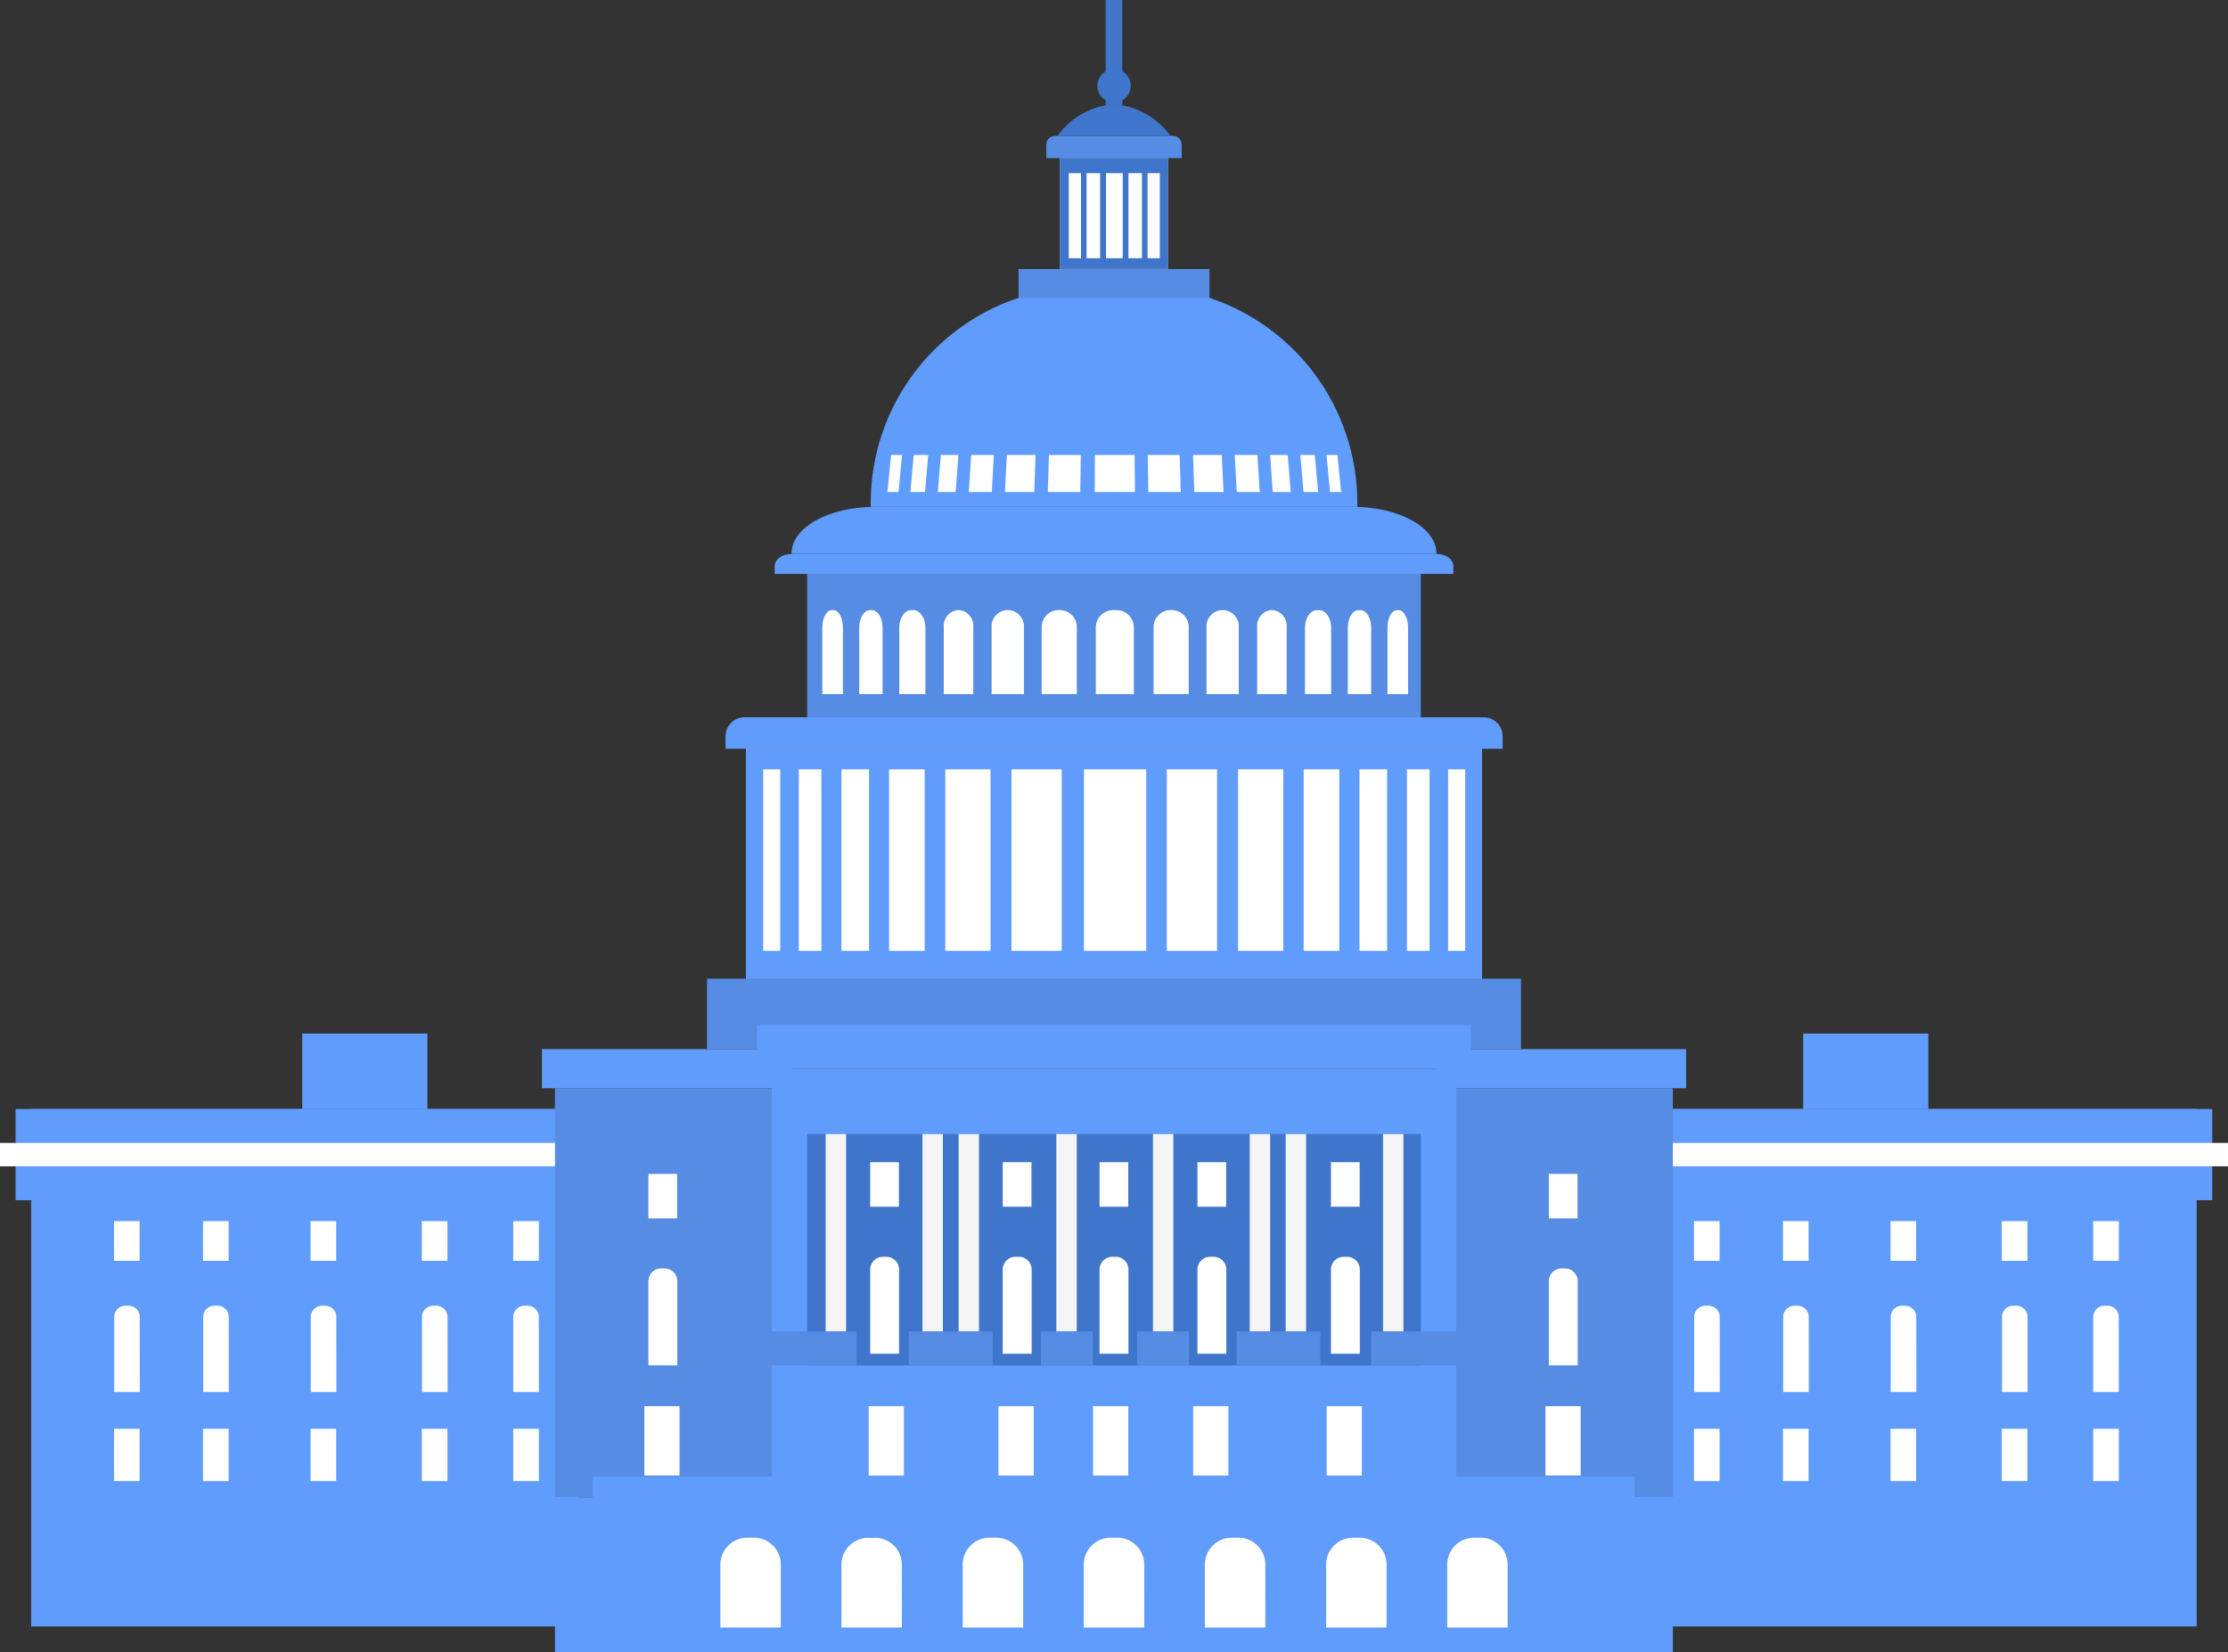 <svg id="Group_1473" data-name="Group 1473" xmlns="http://www.w3.org/2000/svg" width="78.94" height="58.549" viewBox="0 0 78.94 58.549">
  <rect x="0" y="0" width="78.94" height="58.549" fill="#333333" stroke="none"/>
  <rect id="Rectangle_176" data-name="Rectangle 176" width="19.912" height="18.336" transform="translate(57.917 39.3)" fill="#609cfc"/>
  <rect id="Rectangle_177" data-name="Rectangle 177" width="19.387" height="18.336" transform="translate(1.104 39.3)" fill="#609cfc"/>
  <rect id="Rectangle_178" data-name="Rectangle 178" width="77.83" height="3.232" transform="translate(0.552 39.3)" fill="#609cfc"/>
  <rect id="Rectangle_179" data-name="Rectangle 179" width="78.94" height="0.828" transform="translate(0 40.502)" fill="#fff"/>
  <rect id="Rectangle_180" data-name="Rectangle 180" width="0.907" height="1.406" transform="translate(18.185 43.274)" fill="#fff"/>
  <rect id="Rectangle_181" data-name="Rectangle 181" width="0.907" height="1.853" transform="translate(18.185 50.632)" fill="#fff"/>
  <path id="Path_41934" data-name="Path 41934" d="M66.257,208.591H65.35v-2.661a.4.4,0,0,1,.4-.4h.105a.4.4,0,0,1,.4.4Z" transform="translate(-47.165 -159.26)" fill="#fff"/>
  <rect id="Rectangle_182" data-name="Rectangle 182" width="0.907" height="1.406" transform="translate(14.946 43.274)" fill="#fff"/>
  <rect id="Rectangle_183" data-name="Rectangle 183" width="0.907" height="1.853" transform="translate(14.946 50.632)" fill="#fff"/>
  <path id="Path_41935" data-name="Path 41935" d="M61.337,208.591H60.43v-2.661a.4.4,0,0,1,.4-.4h.105a.4.4,0,0,1,.4.4Z" transform="translate(-45.478 -159.26)" fill="#fff"/>
  <rect id="Rectangle_184" data-name="Rectangle 184" width="0.907" height="1.406" transform="translate(11.004 43.274)" fill="#fff"/>
  <rect id="Rectangle_185" data-name="Rectangle 185" width="0.907" height="1.853" transform="translate(11.004 50.632)" fill="#fff"/>
  <path id="Path_41936" data-name="Path 41936" d="M55.337,208.591H54.43v-2.661a.4.4,0,0,1,.4-.4h.105a.4.4,0,0,1,.4.4Z" transform="translate(-43.419 -159.26)" fill="#fff"/>
  <rect id="Rectangle_186" data-name="Rectangle 186" width="0.907" height="1.406" transform="translate(7.194 43.274)" fill="#fff"/>
  <rect id="Rectangle_187" data-name="Rectangle 187" width="0.907" height="1.853" transform="translate(7.194 50.632)" fill="#fff"/>
  <path id="Path_41937" data-name="Path 41937" d="M49.537,208.591H48.63v-2.661a.4.4,0,0,1,.4-.4h.105a.4.4,0,0,1,.4.4Z" transform="translate(-41.43 -159.26)" fill="#fff"/>
  <rect id="Rectangle_188" data-name="Rectangle 188" width="0.907" height="1.406" transform="translate(4.04 43.274)" fill="#fff"/>
  <rect id="Rectangle_189" data-name="Rectangle 189" width="0.907" height="1.853" transform="translate(4.04 50.632)" fill="#fff"/>
  <path id="Path_41938" data-name="Path 41938" d="M44.737,208.591H43.83v-2.661a.4.4,0,0,1,.4-.4h.105a.4.4,0,0,1,.4.4Z" transform="translate(-39.783 -159.26)" fill="#fff"/>
  <rect id="Rectangle_190" data-name="Rectangle 190" width="0.907" height="1.406" transform="translate(74.164 43.274)" fill="#fff"/>
  <rect id="Rectangle_191" data-name="Rectangle 191" width="0.907" height="1.853" transform="translate(74.164 50.632)" fill="#fff"/>
  <path id="Path_41939" data-name="Path 41939" d="M151.467,208.591h-.907v-2.661a.4.4,0,0,1,.4-.4h.105a.4.4,0,0,1,.4.4Z" transform="translate(-76.396 -159.26)" fill="#fff"/>
  <rect id="Rectangle_192" data-name="Rectangle 192" width="0.907" height="1.406" transform="translate(70.925 43.274)" fill="#fff"/>
  <rect id="Rectangle_193" data-name="Rectangle 193" width="0.907" height="1.853" transform="translate(70.925 50.632)" fill="#fff"/>
  <path id="Path_41940" data-name="Path 41940" d="M146.547,208.591h-.907v-2.661a.4.4,0,0,1,.4-.4h.105a.4.4,0,0,1,.4.4Z" transform="translate(-74.708 -159.26)" fill="#fff"/>
  <rect id="Rectangle_194" data-name="Rectangle 194" width="0.907" height="1.406" transform="translate(66.983 43.274)" fill="#fff"/>
  <rect id="Rectangle_195" data-name="Rectangle 195" width="0.907" height="1.853" transform="translate(66.983 50.632)" fill="#fff"/>
  <path id="Path_41941" data-name="Path 41941" d="M140.547,208.591h-.907v-2.661a.4.4,0,0,1,.4-.4h.105a.4.4,0,0,1,.4.4Z" transform="translate(-72.65 -159.26)" fill="#fff"/>
  <rect id="Rectangle_196" data-name="Rectangle 196" width="0.907" height="1.406" transform="translate(63.173 43.274)" fill="#fff"/>
  <rect id="Rectangle_197" data-name="Rectangle 197" width="0.907" height="1.853" transform="translate(63.173 50.632)" fill="#fff"/>
  <path id="Path_41942" data-name="Path 41942" d="M134.747,208.591h-.907v-2.661a.4.4,0,0,1,.4-.4h.105a.4.4,0,0,1,.4.4Z" transform="translate(-70.66 -159.26)" fill="#fff"/>
  <rect id="Rectangle_198" data-name="Rectangle 198" width="0.907" height="1.406" transform="translate(60.02 43.274)" fill="#fff"/>
  <rect id="Rectangle_199" data-name="Rectangle 199" width="0.907" height="1.853" transform="translate(60.02 50.632)" fill="#fff"/>
  <path id="Path_41943" data-name="Path 41943" d="M129.947,208.591h-.907v-2.661a.4.4,0,0,1,.4-.4h.105a.4.4,0,0,1,.4.4Z" transform="translate(-69.014 -159.26)" fill="#fff"/>
  <rect id="Rectangle_200" data-name="Rectangle 200" width="8.422" height="14.493" transform="translate(50.849 38.564)" fill="#568ce3"/>
  <rect id="Rectangle_201" data-name="Rectangle 201" width="8.383" height="14.493" transform="translate(19.663 38.564)" fill="#568ce3"/>
  <rect id="Rectangle_202" data-name="Rectangle 202" width="8.889" height="1.386" transform="translate(50.849 37.178)" fill="#609cfc"/>
  <rect id="Rectangle_203" data-name="Rectangle 203" width="8.843" height="1.386" transform="translate(19.203 37.178)" fill="#609cfc"/>
  <rect id="Rectangle_204" data-name="Rectangle 204" width="39.608" height="5.492" transform="translate(19.663 53.056)" fill="#609cfc"/>
  <rect id="Rectangle_205" data-name="Rectangle 205" width="24.242" height="15.189" transform="translate(27.349 37.867)" fill="#609cfc"/>
  <rect id="Rectangle_206" data-name="Rectangle 206" width="21.745" height="8.199" transform="translate(28.597 40.187)" fill="#3f75cb"/>
  <rect id="Rectangle_207" data-name="Rectangle 207" width="0.723" height="6.997" transform="translate(49.002 40.187)" fill="#f5f5f5"/>
  <rect id="Rectangle_208" data-name="Rectangle 208" width="0.723" height="6.997" transform="translate(40.85 40.187)" fill="#f5f5f5"/>
  <rect id="Rectangle_209" data-name="Rectangle 209" width="0.723" height="6.997" transform="translate(37.427 40.187)" fill="#f5f5f5"/>
  <rect id="Rectangle_210" data-name="Rectangle 210" width="0.723" height="6.997" transform="translate(29.254 40.187)" fill="#f5f5f5"/>
  <rect id="Rectangle_211" data-name="Rectangle 211" width="0.723" height="6.997" transform="translate(45.553 40.187)" fill="#f5f5f5"/>
  <rect id="Rectangle_212" data-name="Rectangle 212" width="28.84" height="2.496" transform="translate(25.05 34.681)" fill="#568ce3"/>
  <rect id="Rectangle_213" data-name="Rectangle 213" width="0.723" height="6.997" transform="translate(44.279 40.187)" fill="#f5f5f5"/>
  <rect id="Rectangle_214" data-name="Rectangle 214" width="0.723" height="6.997" transform="translate(33.965 40.187)" fill="#f5f5f5"/>
  <rect id="Rectangle_215" data-name="Rectangle 215" width="0.723" height="6.997" transform="translate(32.684 40.187)" fill="#f5f5f5"/>
  <rect id="Rectangle_216" data-name="Rectangle 216" width="25.293" height="1.544" transform="translate(26.824 36.324)" fill="#609cfc"/>
  <rect id="Rectangle_217" data-name="Rectangle 217" width="3.528" height="1.202" transform="translate(26.824 47.183)" fill="#568ce3"/>
  <rect id="Rectangle_218" data-name="Rectangle 218" width="3.528" height="1.202" transform="translate(48.582 47.183)" fill="#568ce3"/>
  <rect id="Rectangle_219" data-name="Rectangle 219" width="2.969" height="1.202" transform="translate(32.204 47.183)" fill="#568ce3"/>
  <rect id="Rectangle_220" data-name="Rectangle 220" width="2.969" height="1.202" transform="translate(43.813 47.183)" fill="#568ce3"/>
  <rect id="Rectangle_221" data-name="Rectangle 221" width="1.839" height="1.202" transform="translate(36.882 47.183)" fill="#568ce3"/>
  <rect id="Rectangle_222" data-name="Rectangle 222" width="1.839" height="1.202" transform="translate(40.291 47.183)" fill="#568ce3"/>
  <rect id="Rectangle_223" data-name="Rectangle 223" width="26.081" height="8.146" transform="translate(26.429 26.535)" fill="#c3c5c8"/>
  <rect id="Rectangle_224" data-name="Rectangle 224" width="26.081" height="8.146" transform="translate(26.429 26.535)" fill="#609cfc"/>
  <rect id="Rectangle_225" data-name="Rectangle 225" width="21.745" height="5.781" transform="translate(28.597 19.637)" fill="#568ce3"/>
  <path id="Path_41944" data-name="Path 41944" d="M103.2,164.109H80.36v-.026c0-.907,1.314-1.642,2.943-1.642h16.963c1.623,0,2.943.736,2.943,1.642v.026Z" transform="translate(-52.314 -144.479)" fill="#609cfc"/>
  <path id="Path_41945" data-name="Path 41945" d="M94.215,150.57H92.284a7.657,7.657,0,0,0-7.654,7.654v.145h17.239v-.145A7.657,7.657,0,0,0,94.215,150.57Z" transform="translate(-53.779 -140.407)" fill="#609cfc"/>
  <path id="Path_41946" data-name="Path 41946" d="M104.327,174.907H76.8v-.447a.673.673,0,0,1,.67-.67h26.193a.673.673,0,0,1,.67.67v.447Z" transform="translate(-51.093 -148.372)" fill="#609cfc"/>
  <rect id="Rectangle_226" data-name="Rectangle 226" width="4.434" height="2.68" transform="translate(63.889 36.626)" fill="#609cfc"/>
  <rect id="Rectangle_227" data-name="Rectangle 227" width="4.434" height="2.68" transform="translate(10.708 36.626)" fill="#609cfc"/>
  <rect id="Rectangle_228" data-name="Rectangle 228" width="1.018" height="1.577" transform="translate(30.831 41.185)" fill="#fff"/>
  <path id="Path_41947" data-name="Path 41947" d="M85.618,206.326H84.6v-2.983a.454.454,0,0,1,.453-.453h.118a.454.454,0,0,1,.453.453v2.983Z" transform="translate(-53.769 -158.354)" fill="#fff"/>
  <rect id="Rectangle_229" data-name="Rectangle 229" width="1.018" height="1.577" transform="translate(35.528 41.185)" fill="#fff"/>
  <path id="Path_41948" data-name="Path 41948" d="M92.768,206.326H91.75v-2.983a.454.454,0,0,1,.453-.453h.118a.454.454,0,0,1,.453.453v2.983Z" transform="translate(-56.222 -158.354)" fill="#fff"/>
  <rect id="Rectangle_230" data-name="Rectangle 230" width="1.018" height="1.577" transform="translate(38.958 41.185)" fill="#fff"/>
  <path id="Path_41949" data-name="Path 41949" d="M97.988,206.326H96.97v-2.983a.454.454,0,0,1,.453-.453h.118a.454.454,0,0,1,.453.453v2.983Z" transform="translate(-58.012 -158.354)" fill="#fff"/>
  <rect id="Rectangle_231" data-name="Rectangle 231" width="1.018" height="1.577" transform="translate(42.426 41.185)" fill="#fff"/>
  <path id="Path_41950" data-name="Path 41950" d="M103.268,206.326H102.25v-2.983a.454.454,0,0,1,.453-.453h.118a.454.454,0,0,1,.453.453v2.983Z" transform="translate(-59.824 -158.354)" fill="#fff"/>
  <rect id="Rectangle_232" data-name="Rectangle 232" width="1.018" height="1.577" transform="translate(47.156 41.185)" fill="#fff"/>
  <path id="Path_41951" data-name="Path 41951" d="M110.468,206.326H109.45v-2.983a.454.454,0,0,1,.453-.453h.118a.454.454,0,0,1,.453.453v2.983Z" transform="translate(-62.294 -158.354)" fill="#fff"/>
  <rect id="Rectangle_233" data-name="Rectangle 233" width="1.018" height="1.577" transform="translate(54.876 41.599)" fill="#fff"/>
  <rect id="Rectangle_234" data-name="Rectangle 234" width="1.248" height="2.457" transform="translate(54.757 49.831)" fill="#fff"/>
  <rect id="Rectangle_235" data-name="Rectangle 235" width="1.248" height="2.457" transform="translate(47.005 49.831)" fill="#fff"/>
  <rect id="Rectangle_236" data-name="Rectangle 236" width="1.248" height="2.457" transform="translate(42.275 49.831)" fill="#fff"/>
  <rect id="Rectangle_237" data-name="Rectangle 237" width="1.248" height="2.457" transform="translate(38.728 49.831)" fill="#fff"/>
  <rect id="Rectangle_238" data-name="Rectangle 238" width="1.248" height="2.457" transform="translate(35.377 49.831)" fill="#fff"/>
  <rect id="Rectangle_239" data-name="Rectangle 239" width="1.248" height="2.457" transform="translate(30.778 49.831)" fill="#fff"/>
  <rect id="Rectangle_240" data-name="Rectangle 240" width="1.248" height="2.457" transform="translate(22.829 49.831)" fill="#fff"/>
  <path id="Path_41952" data-name="Path 41952" d="M78.662,221.23H76.52V219a.953.953,0,0,1,.953-.953h.237a.953.953,0,0,1,.953.953Z" transform="translate(-50.997 -163.555)" fill="#fff"/>
  <path id="Path_41953" data-name="Path 41953" d="M85.192,221.23H83.05V219A.953.953,0,0,1,84,218.05h.237a.953.953,0,0,1,.953.953Z" transform="translate(-53.237 -163.555)" fill="#fff"/>
  <path id="Path_41954" data-name="Path 41954" d="M91.732,221.23H89.59V219a.953.953,0,0,1,.953-.953h.237a.953.953,0,0,1,.953.953v2.227Z" transform="translate(-55.481 -163.555)" fill="#fff"/>
  <path id="Path_41955" data-name="Path 41955" d="M98.262,221.23H96.12V219a.953.953,0,0,1,.953-.953h.237a.953.953,0,0,1,.953.953Z" transform="translate(-57.721 -163.555)" fill="#fff"/>
  <path id="Path_41956" data-name="Path 41956" d="M104.792,221.23H102.65V219a.953.953,0,0,1,.953-.953h.237a.953.953,0,0,1,.953.953Z" transform="translate(-59.961 -163.555)" fill="#fff"/>
  <path id="Path_41957" data-name="Path 41957" d="M111.332,221.23H109.19V219a.953.953,0,0,1,.953-.953h.236a.953.953,0,0,1,.953.953Z" transform="translate(-62.204 -163.555)" fill="#fff"/>
  <path id="Path_41958" data-name="Path 41958" d="M117.862,221.23H115.72V219a.953.953,0,0,1,.953-.953h.236a.953.953,0,0,1,.953.953Z" transform="translate(-64.444 -163.555)" fill="#fff"/>
  <rect id="Rectangle_241" data-name="Rectangle 241" width="36.928" height="1.537" transform="translate(20.99 52.327)" fill="#609cfc"/>
  <path id="Path_41959" data-name="Path 41959" d="M122.218,206.956H121.2v-2.983a.454.454,0,0,1,.453-.453h.118a.454.454,0,0,1,.453.453v2.983Z" transform="translate(-66.324 -158.571)" fill="#fff"/>
  <rect id="Rectangle_242" data-name="Rectangle 242" width="1.018" height="1.577" transform="translate(22.974 41.599)" fill="#fff"/>
  <path id="Path_41960" data-name="Path 41960" d="M73.658,206.956H72.64v-2.983a.454.454,0,0,1,.453-.453h.118a.454.454,0,0,1,.453.453v2.983Z" transform="translate(-49.666 -158.571)" fill="#fff"/>
  <rect id="Rectangle_243" data-name="Rectangle 243" width="2.207" height="6.432" transform="translate(38.406 27.264)" fill="#fff"/>
  <path id="Path_41961" data-name="Path 41961" d="M98.123,170.986H96.77v-2.358a.617.617,0,0,1,.618-.618H97.5a.617.617,0,0,1,.618.618v2.358Z" transform="translate(-57.944 -146.389)" fill="#fff"/>
  <path id="Path_41962" data-name="Path 41962" d="M95.1,170.986H93.85v-2.358a.6.6,0,0,1,.572-.618h.1a.6.6,0,0,1,.572.618v2.358Z" transform="translate(-56.942 -146.389)" fill="#fff"/>
  <path id="Path_41963" data-name="Path 41963" d="M92.293,170.986H91.15v-2.358a.578.578,0,0,1,.526-.618h.092a.578.578,0,0,1,.526.618v2.358Z" transform="translate(-56.016 -146.389)" fill="#fff"/>
  <path id="Path_41964" data-name="Path 41964" d="M89.608,170.986H88.57v-2.358a.563.563,0,0,1,.48-.618h.085a.563.563,0,0,1,.48.618v2.358Z" transform="translate(-55.131 -146.389)" fill="#fff"/>
  <path id="Path_41965" data-name="Path 41965" d="M87.1,170.986H86.17v-2.358c0-.342.191-.618.427-.618h.072c.236,0,.427.276.427.618v2.358Z" transform="translate(-54.308 -146.389)" fill="#fff"/>
  <path id="Path_41966" data-name="Path 41966" d="M84.838,170.986H84.01v-2.358c0-.342.171-.618.381-.618h.066c.21,0,.381.276.381.618Z" transform="translate(-53.567 -146.389)" fill="#fff"/>
  <path id="Path_41967" data-name="Path 41967" d="M82.749,170.986H82.02v-2.358c0-.342.151-.618.335-.618h.059c.184,0,.335.276.335.618Z" transform="translate(-52.884 -146.389)" fill="#fff"/>
  <path id="Path_41968" data-name="Path 41968" d="M99.88,170.986h1.248v-2.358a.6.6,0,0,0-.572-.618h-.1a.6.6,0,0,0-.572.618v2.358Z" transform="translate(-59.011 -146.389)" fill="#fff"/>
  <path id="Path_41969" data-name="Path 41969" d="M102.74,170.986h1.143v-2.358a.578.578,0,0,0-.526-.618h-.092a.578.578,0,0,0-.526.618Z" transform="translate(-59.992 -146.389)" fill="#fff"/>
  <path id="Path_41970" data-name="Path 41970" d="M105.477,170.986h1.038v-2.358a.563.563,0,0,0-.48-.618h-.085a.563.563,0,0,0-.48.618v2.358Z" transform="translate(-60.928 -146.389)" fill="#fff"/>
  <path id="Path_41971" data-name="Path 41971" d="M108.04,170.986h.933v-2.358c0-.342-.191-.618-.427-.618h-.072c-.237,0-.427.276-.427.618v2.358Z" transform="translate(-61.81 -146.389)" fill="#fff"/>
  <path id="Path_41972" data-name="Path 41972" d="M110.36,170.986h.828v-2.358c0-.342-.171-.618-.381-.618h-.066c-.21,0-.381.276-.381.618Z" transform="translate(-62.606 -146.389)" fill="#fff"/>
  <path id="Path_41973" data-name="Path 41973" d="M112.5,170.986h.729v-2.358c0-.342-.151-.618-.335-.618h-.059c-.184,0-.335.276-.335.618Z" transform="translate(-63.34 -146.389)" fill="#fff"/>
  <rect id="Rectangle_244" data-name="Rectangle 244" width="1.78" height="6.432" transform="translate(35.837 27.264)" fill="#fff"/>
  <rect id="Rectangle_245" data-name="Rectangle 245" width="1.603" height="6.432" transform="translate(33.492 27.264)" fill="#fff"/>
  <rect id="Rectangle_246" data-name="Rectangle 246" width="1.261" height="6.432" transform="translate(31.501 27.264)" fill="#fff"/>
  <rect id="Rectangle_247" data-name="Rectangle 247" width="0.979" height="6.432" transform="translate(29.813 27.264)" fill="#fff"/>
  <rect id="Rectangle_248" data-name="Rectangle 248" width="0.801" height="6.432" transform="translate(28.302 27.264)" fill="#fff"/>
  <rect id="Rectangle_249" data-name="Rectangle 249" width="0.604" height="6.432" transform="translate(27.04 27.264)" fill="#fff"/>
  <rect id="Rectangle_250" data-name="Rectangle 250" width="1.78" height="6.432" transform="translate(41.342 27.264)" fill="#fff"/>
  <rect id="Rectangle_251" data-name="Rectangle 251" width="1.603" height="6.432" transform="translate(43.865 27.264)" fill="#fff"/>
  <rect id="Rectangle_252" data-name="Rectangle 252" width="1.261" height="6.432" transform="translate(46.191 27.264)" fill="#fff"/>
  <rect id="Rectangle_253" data-name="Rectangle 253" width="0.979" height="6.432" transform="translate(48.168 27.264)" fill="#fff"/>
  <rect id="Rectangle_254" data-name="Rectangle 254" width="0.801" height="6.432" transform="translate(49.85 27.264)" fill="#fff"/>
  <rect id="Rectangle_255" data-name="Rectangle 255" width="0.604" height="6.432" transform="translate(51.308 27.264)" fill="#fff"/>
  <path id="Path_41974" data-name="Path 41974" d="M98.136,160.954H96.71l.007-1.314h1.406Z" transform="translate(-57.923 -143.518)" fill="#fff"/>
  <path id="Path_41975" data-name="Path 41975" d="M95.33,160.954H94.18l.039-1.314h1.13Z" transform="translate(-57.055 -143.518)" fill="#fff"/>
  <path id="Path_41976" data-name="Path 41976" d="M92.908,160.954H91.87l.066-1.314h1.018Z" transform="translate(-56.263 -143.518)" fill="#fff"/>
  <path id="Path_41977" data-name="Path 41977" d="M90.735,160.954H89.92l.085-1.314h.8Z" transform="translate(-55.594 -143.518)" fill="#fff"/>
  <path id="Path_41978" data-name="Path 41978" d="M88.881,160.954H88.25l.105-1.314h.624Z" transform="translate(-55.021 -143.518)" fill="#fff"/>
  <path id="Path_41979" data-name="Path 41979" d="M87.289,160.954H86.77l.118-1.314H87.4Z" transform="translate(-54.513 -143.518)" fill="#fff"/>
  <path id="Path_41980" data-name="Path 41980" d="M85.924,160.954H85.53l.131-1.314h.388Z" transform="translate(-54.088 -143.518)" fill="#fff"/>
  <path id="Path_41981" data-name="Path 41981" d="M99.59,160.954h1.15l-.039-1.314H99.57Z" transform="translate(-58.904 -143.518)" fill="#fff"/>
  <path id="Path_41982" data-name="Path 41982" d="M102.056,160.954h1.038l-.066-1.314H102.01Z" transform="translate(-59.741 -143.518)" fill="#fff"/>
  <path id="Path_41983" data-name="Path 41983" d="M104.332,160.954h.815l-.085-1.314h-.8Z" transform="translate(-60.513 -143.518)" fill="#fff"/>
  <path id="Path_41984" data-name="Path 41984" d="M106.262,160.954h.637l-.105-1.314h-.624Z" transform="translate(-61.168 -143.518)" fill="#fff"/>
  <path id="Path_41985" data-name="Path 41985" d="M107.912,160.954h.519l-.118-1.314H107.8Z" transform="translate(-61.728 -143.518)" fill="#fff"/>
  <path id="Path_41986" data-name="Path 41986" d="M109.335,160.954h.394l-.131-1.314h-.388Z" transform="translate(-62.211 -143.518)" fill="#fff"/>
  <path id="Path_41987" data-name="Path 41987" d="M103.495,165.69H79.45v-.282c0-.237.263-.427.585-.427H102.91c.322,0,.585.191.585.427Z" transform="translate(-52.002 -145.35)" fill="#609cfc"/>
  <rect id="Rectangle_256" data-name="Rectangle 256" width="6.767" height="1.025" transform="translate(36.087 9.533)" fill="#568ce3"/>
  <rect id="Rectangle_257" data-name="Rectangle 257" width="3.83" height="3.922" transform="translate(37.552 5.604)" fill="#c3c5c8"/>
  <rect id="Rectangle_258" data-name="Rectangle 258" width="3.83" height="3.922" transform="translate(37.552 5.604)" fill="#3f75cb"/>
  <rect id="Rectangle_259" data-name="Rectangle 259" width="0.591" height="3.725" transform="translate(39.174 0)" fill="#3f75cb"/>
  <path id="Path_41988" data-name="Path 41988" d="M98.9,143.218H94.1v-.48a.308.308,0,0,1,.309-.309h4.178a.308.308,0,0,1,.309.309Z" transform="translate(-57.028 -137.614)" fill="#568ce3"/>
  <path id="Path_41989" data-name="Path 41989" d="M96.914,140.76h-.42a2.7,2.7,0,0,0-1.794,1.1h4.007A2.722,2.722,0,0,0,96.914,140.76Z" transform="translate(-57.234 -137.042)" fill="#3f75cb"/>
  <rect id="Rectangle_260" data-name="Rectangle 260" width="0.591" height="3.015" transform="translate(39.188 6.136)" fill="#fff"/>
  <rect id="Rectangle_261" data-name="Rectangle 261" width="0.48" height="3.015" transform="translate(38.498 6.136)" fill="#fff"/>
  <rect id="Rectangle_262" data-name="Rectangle 262" width="0.434" height="3.015" transform="translate(37.867 6.136)" fill="#fff"/>
  <rect id="Rectangle_263" data-name="Rectangle 263" width="0.48" height="3.015" transform="translate(39.982 6.136)" fill="#fff"/>
  <rect id="Rectangle_264" data-name="Rectangle 264" width="0.434" height="3.015" transform="translate(40.659 6.136)" fill="#fff"/>
  <path id="Path_41990" data-name="Path 41990" d="M98.033,139.421a.591.591,0,1,1-.591-.591A.589.589,0,0,1,98.033,139.421Z" transform="translate(-57.971 -136.38)" fill="#3f75cb"/>
</svg>
